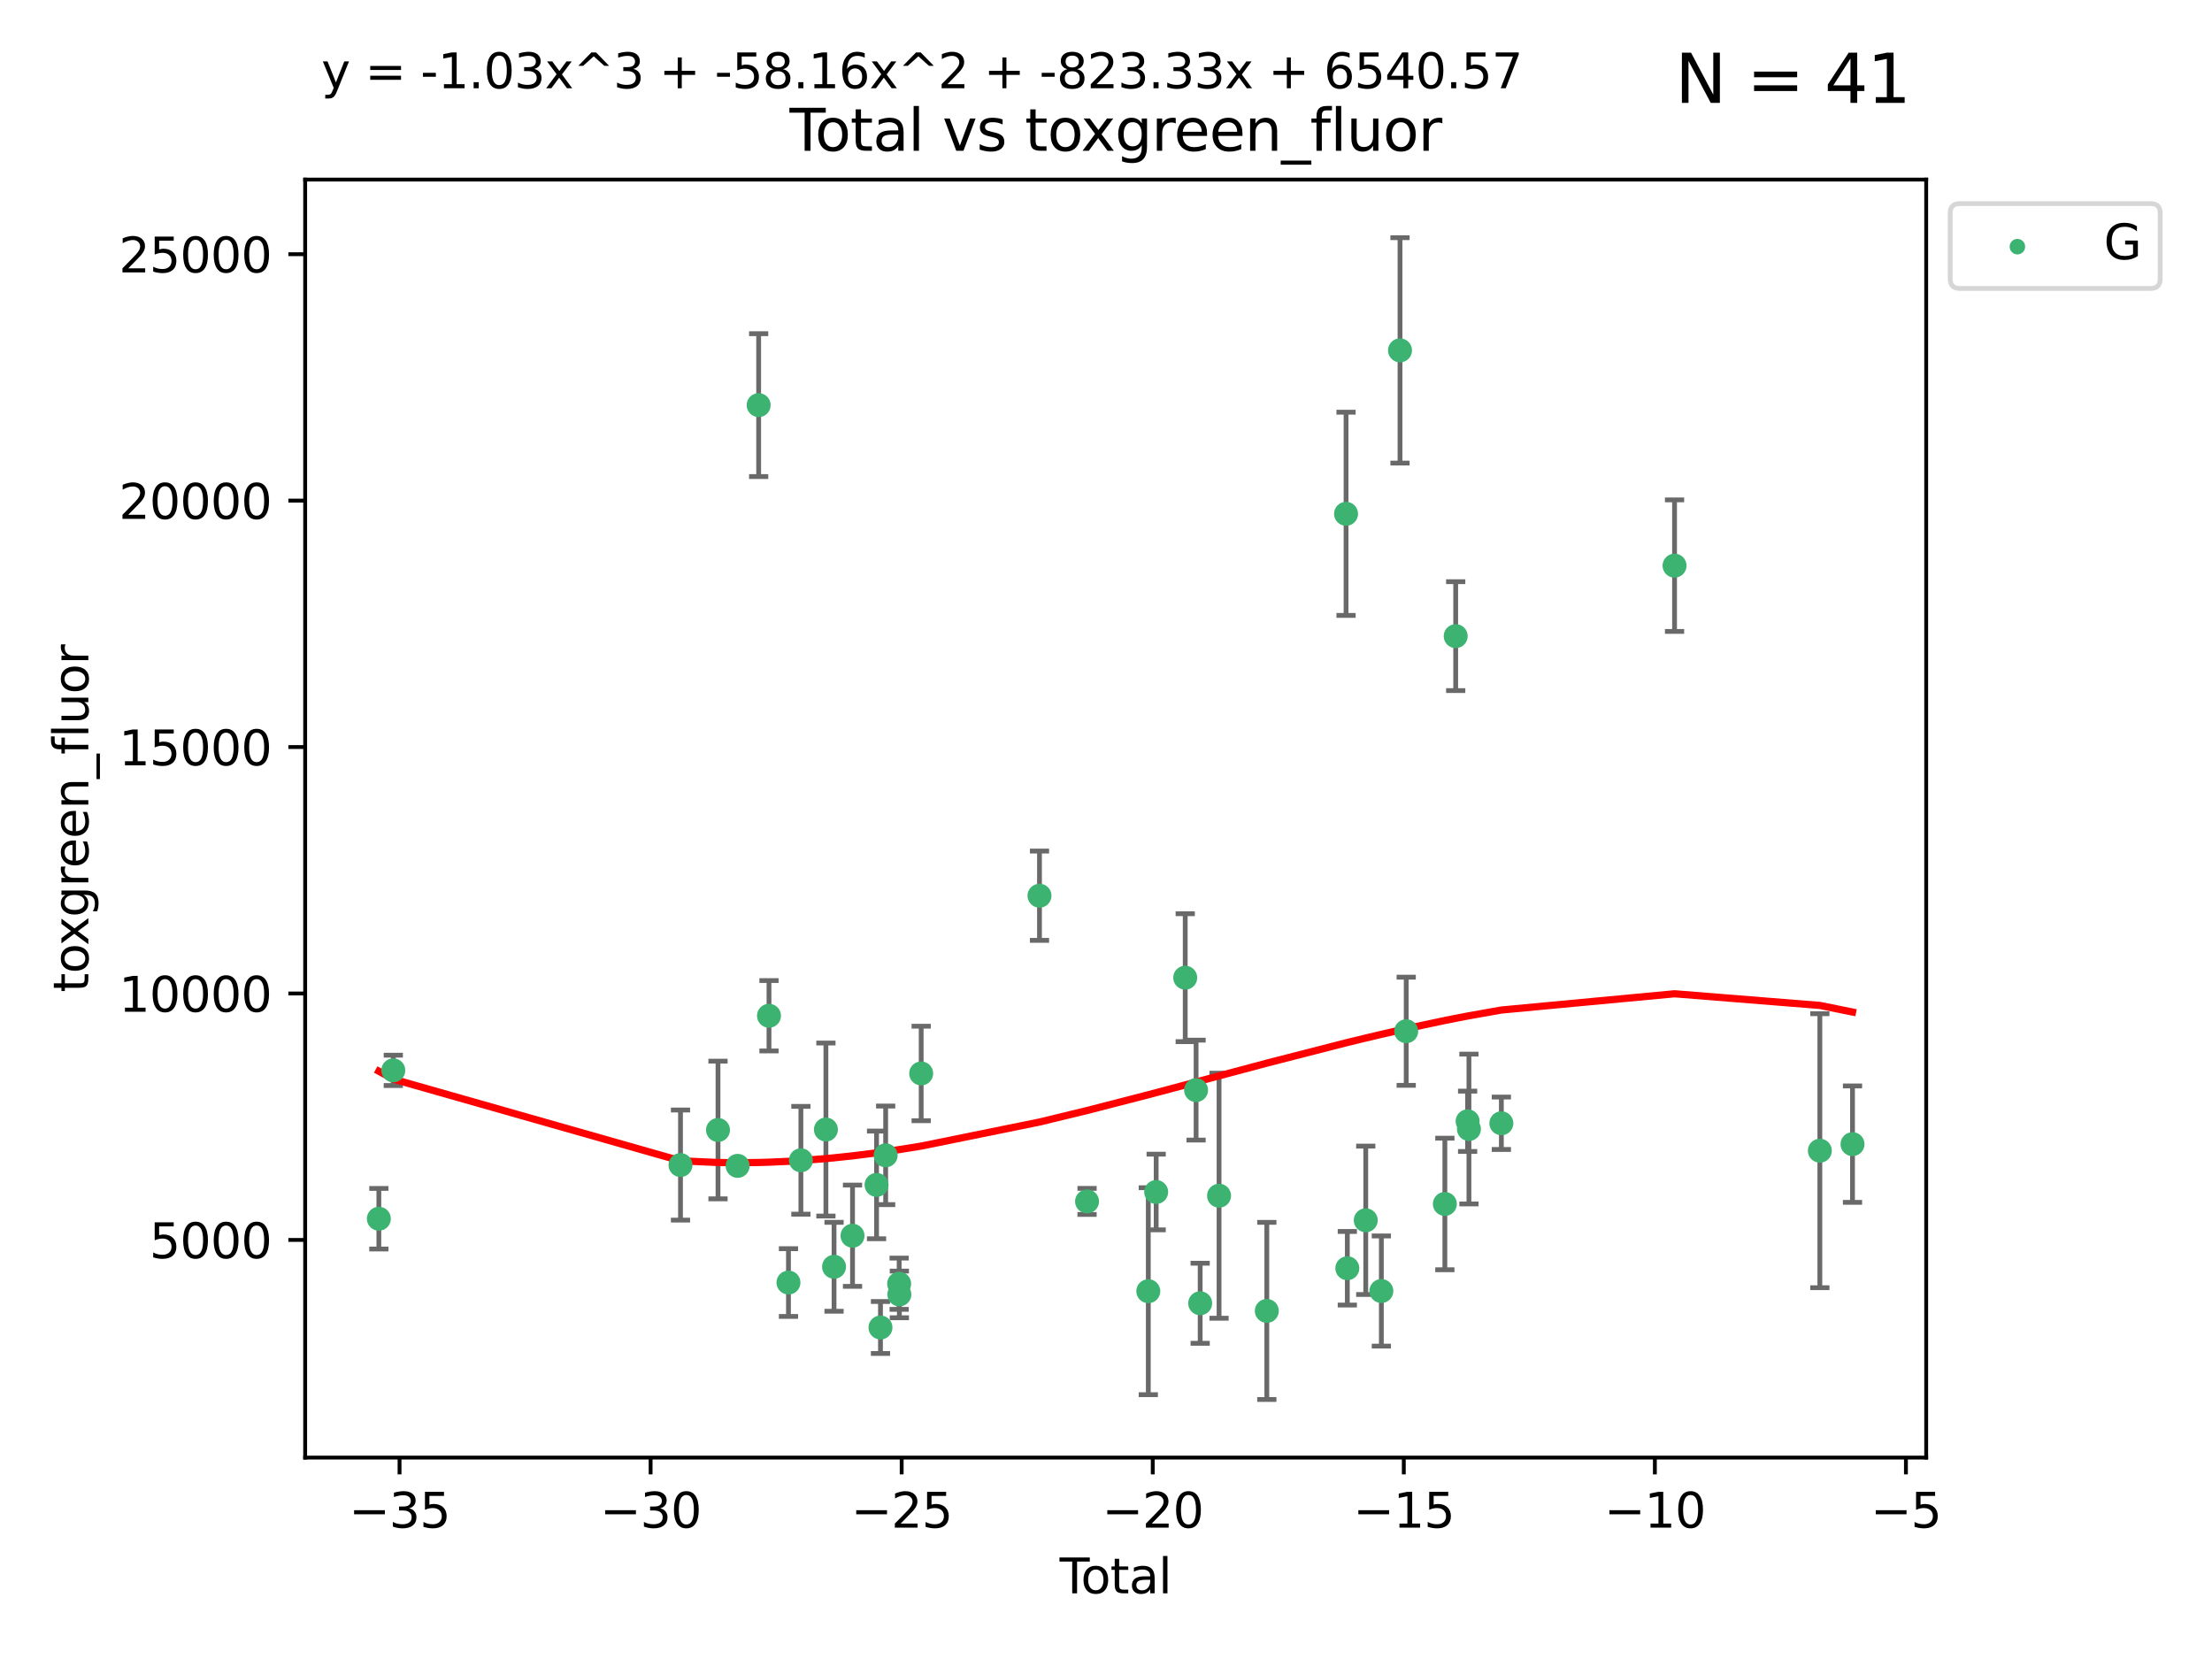 <?xml version="1.0" encoding="utf-8" standalone="no"?>
<!DOCTYPE svg PUBLIC "-//W3C//DTD SVG 1.1//EN"
  "http://www.w3.org/Graphics/SVG/1.1/DTD/svg11.dtd">
<svg xmlns:xlink="http://www.w3.org/1999/xlink" width="460.8pt" height="345.6pt" viewBox="0 0 460.8 345.6" xmlns="http://www.w3.org/2000/svg" version="1.1">
 <defs>
  <style type="text/css">*{stroke-linejoin: round; stroke-linecap: butt}</style>
 </defs>
 <g id="figure_1">
  <g id="patch_1">
   <path d="M 0 345.6 
L 460.8 345.6 
L 460.8 0 
L 0 0 
z
" style="fill: #ffffff"/>
  </g>
  <g id="axes_1">
   <g id="patch_2">
    <path d="M 63.571 303.64 
L 401.26 303.64 
L 401.26 37.411 
L 63.571 37.411 
z
" style="fill: #ffffff"/>
   </g>
   <g id="PathCollection_1">
    <defs>
     <path id="m7f6e2e1c9c" d="M 0 1.118 
C 0.297 1.118 0.581 1 0.791 0.791 
C 1 0.581 1.118 0.297 1.118 0 
C 1.118 -0.297 1 -0.581 0.791 -0.791 
C 0.581 -1 0.297 -1.118 0 -1.118 
C -0.297 -1.118 -0.581 -1 -0.791 -0.791 
C -1 -0.581 -1.118 -0.297 -1.118 0 
C -1.118 0.297 -1 0.581 -0.791 0.791 
C -0.581 1 -0.297 1.118 0 1.118 
z
" style="stroke: #3cb371"/>
    </defs>
    <g clip-path="url(#p342e3967bd)">
     <use xlink:href="#m7f6e2e1c9c" x="78.921" y="253.883" style="fill: #3cb371; stroke: #3cb371"/>
     <use xlink:href="#m7f6e2e1c9c" x="81.93" y="222.974" style="fill: #3cb371; stroke: #3cb371"/>
     <use xlink:href="#m7f6e2e1c9c" x="141.76" y="242.703" style="fill: #3cb371; stroke: #3cb371"/>
     <use xlink:href="#m7f6e2e1c9c" x="149.573" y="235.399" style="fill: #3cb371; stroke: #3cb371"/>
     <use xlink:href="#m7f6e2e1c9c" x="153.665" y="242.871" style="fill: #3cb371; stroke: #3cb371"/>
     <use xlink:href="#m7f6e2e1c9c" x="158.042" y="84.394" style="fill: #3cb371; stroke: #3cb371"/>
     <use xlink:href="#m7f6e2e1c9c" x="160.196" y="211.603" style="fill: #3cb371; stroke: #3cb371"/>
     <use xlink:href="#m7f6e2e1c9c" x="164.252" y="267.18" style="fill: #3cb371; stroke: #3cb371"/>
     <use xlink:href="#m7f6e2e1c9c" x="166.84" y="241.71" style="fill: #3cb371; stroke: #3cb371"/>
     <use xlink:href="#m7f6e2e1c9c" x="172.053" y="235.304" style="fill: #3cb371; stroke: #3cb371"/>
     <use xlink:href="#m7f6e2e1c9c" x="173.747" y="263.895" style="fill: #3cb371; stroke: #3cb371"/>
     <use xlink:href="#m7f6e2e1c9c" x="177.596" y="257.425" style="fill: #3cb371; stroke: #3cb371"/>
     <use xlink:href="#m7f6e2e1c9c" x="182.603" y="246.836" style="fill: #3cb371; stroke: #3cb371"/>
     <use xlink:href="#m7f6e2e1c9c" x="183.419" y="276.541" style="fill: #3cb371; stroke: #3cb371"/>
     <use xlink:href="#m7f6e2e1c9c" x="184.499" y="240.679" style="fill: #3cb371; stroke: #3cb371"/>
     <use xlink:href="#m7f6e2e1c9c" x="187.311" y="267.423" style="fill: #3cb371; stroke: #3cb371"/>
     <use xlink:href="#m7f6e2e1c9c" x="187.355" y="269.653" style="fill: #3cb371; stroke: #3cb371"/>
     <use xlink:href="#m7f6e2e1c9c" x="191.898" y="223.62" style="fill: #3cb371; stroke: #3cb371"/>
     <use xlink:href="#m7f6e2e1c9c" x="216.545" y="186.594" style="fill: #3cb371; stroke: #3cb371"/>
     <use xlink:href="#m7f6e2e1c9c" x="226.453" y="250.277" style="fill: #3cb371; stroke: #3cb371"/>
     <use xlink:href="#m7f6e2e1c9c" x="239.213" y="268.982" style="fill: #3cb371; stroke: #3cb371"/>
     <use xlink:href="#m7f6e2e1c9c" x="240.851" y="248.317" style="fill: #3cb371; stroke: #3cb371"/>
     <use xlink:href="#m7f6e2e1c9c" x="246.904" y="203.672" style="fill: #3cb371; stroke: #3cb371"/>
     <use xlink:href="#m7f6e2e1c9c" x="249.167" y="227.09" style="fill: #3cb371; stroke: #3cb371"/>
     <use xlink:href="#m7f6e2e1c9c" x="250.017" y="271.492" style="fill: #3cb371; stroke: #3cb371"/>
     <use xlink:href="#m7f6e2e1c9c" x="253.952" y="249.087" style="fill: #3cb371; stroke: #3cb371"/>
     <use xlink:href="#m7f6e2e1c9c" x="263.901" y="273.089" style="fill: #3cb371; stroke: #3cb371"/>
     <use xlink:href="#m7f6e2e1c9c" x="280.407" y="107.034" style="fill: #3cb371; stroke: #3cb371"/>
     <use xlink:href="#m7f6e2e1c9c" x="280.673" y="264.2" style="fill: #3cb371; stroke: #3cb371"/>
     <use xlink:href="#m7f6e2e1c9c" x="284.511" y="254.21" style="fill: #3cb371; stroke: #3cb371"/>
     <use xlink:href="#m7f6e2e1c9c" x="287.76" y="268.946" style="fill: #3cb371; stroke: #3cb371"/>
     <use xlink:href="#m7f6e2e1c9c" x="291.648" y="72.989" style="fill: #3cb371; stroke: #3cb371"/>
     <use xlink:href="#m7f6e2e1c9c" x="292.937" y="214.827" style="fill: #3cb371; stroke: #3cb371"/>
     <use xlink:href="#m7f6e2e1c9c" x="300.991" y="250.806" style="fill: #3cb371; stroke: #3cb371"/>
     <use xlink:href="#m7f6e2e1c9c" x="303.248" y="132.52" style="fill: #3cb371; stroke: #3cb371"/>
     <use xlink:href="#m7f6e2e1c9c" x="305.733" y="233.587" style="fill: #3cb371; stroke: #3cb371"/>
     <use xlink:href="#m7f6e2e1c9c" x="306.006" y="235.197" style="fill: #3cb371; stroke: #3cb371"/>
     <use xlink:href="#m7f6e2e1c9c" x="312.761" y="233.999" style="fill: #3cb371; stroke: #3cb371"/>
     <use xlink:href="#m7f6e2e1c9c" x="348.839" y="117.838" style="fill: #3cb371; stroke: #3cb371"/>
     <use xlink:href="#m7f6e2e1c9c" x="379.109" y="239.714" style="fill: #3cb371; stroke: #3cb371"/>
     <use xlink:href="#m7f6e2e1c9c" x="385.911" y="238.346" style="fill: #3cb371; stroke: #3cb371"/>
    </g>
   </g>
   <g id="matplotlib.axis_1">
    <g id="xtick_1">
     <g id="line2d_1">
      <defs>
       <path id="m6a018ecf76" d="M 0 0 
L 0 3.5 
" style="stroke: #000000; stroke-width: 0.8"/>
      </defs>
      <g>
       <use xlink:href="#m6a018ecf76" x="83.232" y="303.64" style="stroke: #000000; stroke-width: 0.8"/>
      </g>
     </g>
     <g id="text_1">
      <!-- −35 -->
      <g transform="translate(72.68 318.238)scale(0.1 -0.1)">
       <defs>
        <path id="DejaVuSans-2212" d="M 678 2272 
L 4684 2272 
L 4684 1741 
L 678 1741 
L 678 2272 
z
" transform="scale(0.016)"/>
        <path id="DejaVuSans-33" d="M 2597 2516 
Q 3050 2419 3304 2112 
Q 3559 1806 3559 1356 
Q 3559 666 3084 287 
Q 2609 -91 1734 -91 
Q 1441 -91 1130 -33 
Q 819 25 488 141 
L 488 750 
Q 750 597 1062 519 
Q 1375 441 1716 441 
Q 2309 441 2620 675 
Q 2931 909 2931 1356 
Q 2931 1769 2642 2001 
Q 2353 2234 1838 2234 
L 1294 2234 
L 1294 2753 
L 1863 2753 
Q 2328 2753 2575 2939 
Q 2822 3125 2822 3475 
Q 2822 3834 2567 4026 
Q 2313 4219 1838 4219 
Q 1578 4219 1281 4162 
Q 984 4106 628 3988 
L 628 4550 
Q 988 4650 1302 4700 
Q 1616 4750 1894 4750 
Q 2613 4750 3031 4423 
Q 3450 4097 3450 3541 
Q 3450 3153 3228 2886 
Q 3006 2619 2597 2516 
z
" transform="scale(0.016)"/>
        <path id="DejaVuSans-35" d="M 691 4666 
L 3169 4666 
L 3169 4134 
L 1269 4134 
L 1269 2991 
Q 1406 3038 1543 3061 
Q 1681 3084 1819 3084 
Q 2600 3084 3056 2656 
Q 3513 2228 3513 1497 
Q 3513 744 3044 326 
Q 2575 -91 1722 -91 
Q 1428 -91 1123 -41 
Q 819 9 494 109 
L 494 744 
Q 775 591 1075 516 
Q 1375 441 1709 441 
Q 2250 441 2565 725 
Q 2881 1009 2881 1497 
Q 2881 1984 2565 2268 
Q 2250 2553 1709 2553 
Q 1456 2553 1204 2497 
Q 953 2441 691 2322 
L 691 4666 
z
" transform="scale(0.016)"/>
       </defs>
       <use xlink:href="#DejaVuSans-2212"/>
       <use xlink:href="#DejaVuSans-33" x="83.789"/>
       <use xlink:href="#DejaVuSans-35" x="147.412"/>
      </g>
     </g>
    </g>
    <g id="xtick_2">
     <g id="line2d_2">
      <g>
       <use xlink:href="#m6a018ecf76" x="135.534" y="303.64" style="stroke: #000000; stroke-width: 0.8"/>
      </g>
     </g>
     <g id="text_2">
      <!-- −30 -->
      <g transform="translate(124.981 318.238)scale(0.1 -0.1)">
       <defs>
        <path id="DejaVuSans-30" d="M 2034 4250 
Q 1547 4250 1301 3770 
Q 1056 3291 1056 2328 
Q 1056 1369 1301 889 
Q 1547 409 2034 409 
Q 2525 409 2770 889 
Q 3016 1369 3016 2328 
Q 3016 3291 2770 3770 
Q 2525 4250 2034 4250 
z
M 2034 4750 
Q 2819 4750 3233 4129 
Q 3647 3509 3647 2328 
Q 3647 1150 3233 529 
Q 2819 -91 2034 -91 
Q 1250 -91 836 529 
Q 422 1150 422 2328 
Q 422 3509 836 4129 
Q 1250 4750 2034 4750 
z
" transform="scale(0.016)"/>
       </defs>
       <use xlink:href="#DejaVuSans-2212"/>
       <use xlink:href="#DejaVuSans-33" x="83.789"/>
       <use xlink:href="#DejaVuSans-30" x="147.412"/>
      </g>
     </g>
    </g>
    <g id="xtick_3">
     <g id="line2d_3">
      <g>
       <use xlink:href="#m6a018ecf76" x="187.835" y="303.64" style="stroke: #000000; stroke-width: 0.8"/>
      </g>
     </g>
     <g id="text_3">
      <!-- −25 -->
      <g transform="translate(177.283 318.238)scale(0.1 -0.1)">
       <defs>
        <path id="DejaVuSans-32" d="M 1228 531 
L 3431 531 
L 3431 0 
L 469 0 
L 469 531 
Q 828 903 1448 1529 
Q 2069 2156 2228 2338 
Q 2531 2678 2651 2914 
Q 2772 3150 2772 3378 
Q 2772 3750 2511 3984 
Q 2250 4219 1831 4219 
Q 1534 4219 1204 4116 
Q 875 4013 500 3803 
L 500 4441 
Q 881 4594 1212 4672 
Q 1544 4750 1819 4750 
Q 2544 4750 2975 4387 
Q 3406 4025 3406 3419 
Q 3406 3131 3298 2873 
Q 3191 2616 2906 2266 
Q 2828 2175 2409 1742 
Q 1991 1309 1228 531 
z
" transform="scale(0.016)"/>
       </defs>
       <use xlink:href="#DejaVuSans-2212"/>
       <use xlink:href="#DejaVuSans-32" x="83.789"/>
       <use xlink:href="#DejaVuSans-35" x="147.412"/>
      </g>
     </g>
    </g>
    <g id="xtick_4">
     <g id="line2d_4">
      <g>
       <use xlink:href="#m6a018ecf76" x="240.136" y="303.64" style="stroke: #000000; stroke-width: 0.8"/>
      </g>
     </g>
     <g id="text_4">
      <!-- −20 -->
      <g transform="translate(229.584 318.238)scale(0.1 -0.1)">
       <use xlink:href="#DejaVuSans-2212"/>
       <use xlink:href="#DejaVuSans-32" x="83.789"/>
       <use xlink:href="#DejaVuSans-30" x="147.412"/>
      </g>
     </g>
    </g>
    <g id="xtick_5">
     <g id="line2d_5">
      <g>
       <use xlink:href="#m6a018ecf76" x="292.437" y="303.64" style="stroke: #000000; stroke-width: 0.8"/>
      </g>
     </g>
     <g id="text_5">
      <!-- −15 -->
      <g transform="translate(281.885 318.238)scale(0.1 -0.1)">
       <defs>
        <path id="DejaVuSans-31" d="M 794 531 
L 1825 531 
L 1825 4091 
L 703 3866 
L 703 4441 
L 1819 4666 
L 2450 4666 
L 2450 531 
L 3481 531 
L 3481 0 
L 794 0 
L 794 531 
z
" transform="scale(0.016)"/>
       </defs>
       <use xlink:href="#DejaVuSans-2212"/>
       <use xlink:href="#DejaVuSans-31" x="83.789"/>
       <use xlink:href="#DejaVuSans-35" x="147.412"/>
      </g>
     </g>
    </g>
    <g id="xtick_6">
     <g id="line2d_6">
      <g>
       <use xlink:href="#m6a018ecf76" x="344.739" y="303.64" style="stroke: #000000; stroke-width: 0.8"/>
      </g>
     </g>
     <g id="text_6">
      <!-- −10 -->
      <g transform="translate(334.186 318.238)scale(0.1 -0.1)">
       <use xlink:href="#DejaVuSans-2212"/>
       <use xlink:href="#DejaVuSans-31" x="83.789"/>
       <use xlink:href="#DejaVuSans-30" x="147.412"/>
      </g>
     </g>
    </g>
    <g id="xtick_7">
     <g id="line2d_7">
      <g>
       <use xlink:href="#m6a018ecf76" x="397.04" y="303.64" style="stroke: #000000; stroke-width: 0.8"/>
      </g>
     </g>
     <g id="text_7">
      <!-- −5 -->
      <g transform="translate(389.669 318.238)scale(0.1 -0.1)">
       <use xlink:href="#DejaVuSans-2212"/>
       <use xlink:href="#DejaVuSans-35" x="83.789"/>
      </g>
     </g>
    </g>
    <g id="text_8">
     <!-- Total -->
     <g transform="translate(220.739 331.917)scale(0.1 -0.1)">
      <defs>
       <path id="DejaVuSans-54" d="M -19 4666 
L 3928 4666 
L 3928 4134 
L 2272 4134 
L 2272 0 
L 1638 0 
L 1638 4134 
L -19 4134 
L -19 4666 
z
" transform="scale(0.016)"/>
       <path id="DejaVuSans-6f" d="M 1959 3097 
Q 1497 3097 1228 2736 
Q 959 2375 959 1747 
Q 959 1119 1226 758 
Q 1494 397 1959 397 
Q 2419 397 2687 759 
Q 2956 1122 2956 1747 
Q 2956 2369 2687 2733 
Q 2419 3097 1959 3097 
z
M 1959 3584 
Q 2709 3584 3137 3096 
Q 3566 2609 3566 1747 
Q 3566 888 3137 398 
Q 2709 -91 1959 -91 
Q 1206 -91 779 398 
Q 353 888 353 1747 
Q 353 2609 779 3096 
Q 1206 3584 1959 3584 
z
" transform="scale(0.016)"/>
       <path id="DejaVuSans-74" d="M 1172 4494 
L 1172 3500 
L 2356 3500 
L 2356 3053 
L 1172 3053 
L 1172 1153 
Q 1172 725 1289 603 
Q 1406 481 1766 481 
L 2356 481 
L 2356 0 
L 1766 0 
Q 1100 0 847 248 
Q 594 497 594 1153 
L 594 3053 
L 172 3053 
L 172 3500 
L 594 3500 
L 594 4494 
L 1172 4494 
z
" transform="scale(0.016)"/>
       <path id="DejaVuSans-61" d="M 2194 1759 
Q 1497 1759 1228 1600 
Q 959 1441 959 1056 
Q 959 750 1161 570 
Q 1363 391 1709 391 
Q 2188 391 2477 730 
Q 2766 1069 2766 1631 
L 2766 1759 
L 2194 1759 
z
M 3341 1997 
L 3341 0 
L 2766 0 
L 2766 531 
Q 2569 213 2275 61 
Q 1981 -91 1556 -91 
Q 1019 -91 701 211 
Q 384 513 384 1019 
Q 384 1609 779 1909 
Q 1175 2209 1959 2209 
L 2766 2209 
L 2766 2266 
Q 2766 2663 2505 2880 
Q 2244 3097 1772 3097 
Q 1472 3097 1187 3025 
Q 903 2953 641 2809 
L 641 3341 
Q 956 3463 1253 3523 
Q 1550 3584 1831 3584 
Q 2591 3584 2966 3190 
Q 3341 2797 3341 1997 
z
" transform="scale(0.016)"/>
       <path id="DejaVuSans-6c" d="M 603 4863 
L 1178 4863 
L 1178 0 
L 603 0 
L 603 4863 
z
" transform="scale(0.016)"/>
      </defs>
      <use xlink:href="#DejaVuSans-54"/>
      <use xlink:href="#DejaVuSans-6f" x="44.084"/>
      <use xlink:href="#DejaVuSans-74" x="105.266"/>
      <use xlink:href="#DejaVuSans-61" x="144.475"/>
      <use xlink:href="#DejaVuSans-6c" x="205.754"/>
     </g>
    </g>
   </g>
   <g id="matplotlib.axis_2">
    <g id="ytick_1">
     <g id="line2d_8">
      <defs>
       <path id="m609a4a797f" d="M 0 0 
L -3.5 0 
" style="stroke: #000000; stroke-width: 0.8"/>
      </defs>
      <g>
       <use xlink:href="#m609a4a797f" x="63.571" y="258.301" style="stroke: #000000; stroke-width: 0.8"/>
      </g>
     </g>
     <g id="text_9">
      <!-- 5000 -->
      <g transform="translate(31.121 262.1)scale(0.1 -0.1)">
       <use xlink:href="#DejaVuSans-35"/>
       <use xlink:href="#DejaVuSans-30" x="63.623"/>
       <use xlink:href="#DejaVuSans-30" x="127.246"/>
       <use xlink:href="#DejaVuSans-30" x="190.869"/>
      </g>
     </g>
    </g>
    <g id="ytick_2">
     <g id="line2d_9">
      <g>
       <use xlink:href="#m609a4a797f" x="63.571" y="206.963" style="stroke: #000000; stroke-width: 0.8"/>
      </g>
     </g>
     <g id="text_10">
      <!-- 10000 -->
      <g transform="translate(24.759 210.763)scale(0.1 -0.1)">
       <use xlink:href="#DejaVuSans-31"/>
       <use xlink:href="#DejaVuSans-30" x="63.623"/>
       <use xlink:href="#DejaVuSans-30" x="127.246"/>
       <use xlink:href="#DejaVuSans-30" x="190.869"/>
       <use xlink:href="#DejaVuSans-30" x="254.492"/>
      </g>
     </g>
    </g>
    <g id="ytick_3">
     <g id="line2d_10">
      <g>
       <use xlink:href="#m609a4a797f" x="63.571" y="155.626" style="stroke: #000000; stroke-width: 0.8"/>
      </g>
     </g>
     <g id="text_11">
      <!-- 15000 -->
      <g transform="translate(24.759 159.425)scale(0.1 -0.1)">
       <use xlink:href="#DejaVuSans-31"/>
       <use xlink:href="#DejaVuSans-35" x="63.623"/>
       <use xlink:href="#DejaVuSans-30" x="127.246"/>
       <use xlink:href="#DejaVuSans-30" x="190.869"/>
       <use xlink:href="#DejaVuSans-30" x="254.492"/>
      </g>
     </g>
    </g>
    <g id="ytick_4">
     <g id="line2d_11">
      <g>
       <use xlink:href="#m609a4a797f" x="63.571" y="104.288" style="stroke: #000000; stroke-width: 0.8"/>
      </g>
     </g>
     <g id="text_12">
      <!-- 20000 -->
      <g transform="translate(24.759 108.088)scale(0.1 -0.1)">
       <use xlink:href="#DejaVuSans-32"/>
       <use xlink:href="#DejaVuSans-30" x="63.623"/>
       <use xlink:href="#DejaVuSans-30" x="127.246"/>
       <use xlink:href="#DejaVuSans-30" x="190.869"/>
       <use xlink:href="#DejaVuSans-30" x="254.492"/>
      </g>
     </g>
    </g>
    <g id="ytick_5">
     <g id="line2d_12">
      <g>
       <use xlink:href="#m609a4a797f" x="63.571" y="52.951" style="stroke: #000000; stroke-width: 0.8"/>
      </g>
     </g>
     <g id="text_13">
      <!-- 25000 -->
      <g transform="translate(24.759 56.75)scale(0.1 -0.1)">
       <use xlink:href="#DejaVuSans-32"/>
       <use xlink:href="#DejaVuSans-35" x="63.623"/>
       <use xlink:href="#DejaVuSans-30" x="127.246"/>
       <use xlink:href="#DejaVuSans-30" x="190.869"/>
       <use xlink:href="#DejaVuSans-30" x="254.492"/>
      </g>
     </g>
    </g>
    <g id="text_14">
     <!-- toxgreen_fluor -->
     <g transform="translate(18.401 206.72)rotate(-90)scale(0.1 -0.1)">
      <defs>
       <path id="DejaVuSans-78" d="M 3513 3500 
L 2247 1797 
L 3578 0 
L 2900 0 
L 1881 1375 
L 863 0 
L 184 0 
L 1544 1831 
L 300 3500 
L 978 3500 
L 1906 2253 
L 2834 3500 
L 3513 3500 
z
" transform="scale(0.016)"/>
       <path id="DejaVuSans-67" d="M 2906 1791 
Q 2906 2416 2648 2759 
Q 2391 3103 1925 3103 
Q 1463 3103 1205 2759 
Q 947 2416 947 1791 
Q 947 1169 1205 825 
Q 1463 481 1925 481 
Q 2391 481 2648 825 
Q 2906 1169 2906 1791 
z
M 3481 434 
Q 3481 -459 3084 -895 
Q 2688 -1331 1869 -1331 
Q 1566 -1331 1297 -1286 
Q 1028 -1241 775 -1147 
L 775 -588 
Q 1028 -725 1275 -790 
Q 1522 -856 1778 -856 
Q 2344 -856 2625 -561 
Q 2906 -266 2906 331 
L 2906 616 
Q 2728 306 2450 153 
Q 2172 0 1784 0 
Q 1141 0 747 490 
Q 353 981 353 1791 
Q 353 2603 747 3093 
Q 1141 3584 1784 3584 
Q 2172 3584 2450 3431 
Q 2728 3278 2906 2969 
L 2906 3500 
L 3481 3500 
L 3481 434 
z
" transform="scale(0.016)"/>
       <path id="DejaVuSans-72" d="M 2631 2963 
Q 2534 3019 2420 3045 
Q 2306 3072 2169 3072 
Q 1681 3072 1420 2755 
Q 1159 2438 1159 1844 
L 1159 0 
L 581 0 
L 581 3500 
L 1159 3500 
L 1159 2956 
Q 1341 3275 1631 3429 
Q 1922 3584 2338 3584 
Q 2397 3584 2469 3576 
Q 2541 3569 2628 3553 
L 2631 2963 
z
" transform="scale(0.016)"/>
       <path id="DejaVuSans-65" d="M 3597 1894 
L 3597 1613 
L 953 1613 
Q 991 1019 1311 708 
Q 1631 397 2203 397 
Q 2534 397 2845 478 
Q 3156 559 3463 722 
L 3463 178 
Q 3153 47 2828 -22 
Q 2503 -91 2169 -91 
Q 1331 -91 842 396 
Q 353 884 353 1716 
Q 353 2575 817 3079 
Q 1281 3584 2069 3584 
Q 2775 3584 3186 3129 
Q 3597 2675 3597 1894 
z
M 3022 2063 
Q 3016 2534 2758 2815 
Q 2500 3097 2075 3097 
Q 1594 3097 1305 2825 
Q 1016 2553 972 2059 
L 3022 2063 
z
" transform="scale(0.016)"/>
       <path id="DejaVuSans-6e" d="M 3513 2113 
L 3513 0 
L 2938 0 
L 2938 2094 
Q 2938 2591 2744 2837 
Q 2550 3084 2163 3084 
Q 1697 3084 1428 2787 
Q 1159 2491 1159 1978 
L 1159 0 
L 581 0 
L 581 3500 
L 1159 3500 
L 1159 2956 
Q 1366 3272 1645 3428 
Q 1925 3584 2291 3584 
Q 2894 3584 3203 3211 
Q 3513 2838 3513 2113 
z
" transform="scale(0.016)"/>
       <path id="DejaVuSans-5f" d="M 3263 -1063 
L 3263 -1509 
L -63 -1509 
L -63 -1063 
L 3263 -1063 
z
" transform="scale(0.016)"/>
       <path id="DejaVuSans-66" d="M 2375 4863 
L 2375 4384 
L 1825 4384 
Q 1516 4384 1395 4259 
Q 1275 4134 1275 3809 
L 1275 3500 
L 2222 3500 
L 2222 3053 
L 1275 3053 
L 1275 0 
L 697 0 
L 697 3053 
L 147 3053 
L 147 3500 
L 697 3500 
L 697 3744 
Q 697 4328 969 4595 
Q 1241 4863 1831 4863 
L 2375 4863 
z
" transform="scale(0.016)"/>
       <path id="DejaVuSans-75" d="M 544 1381 
L 544 3500 
L 1119 3500 
L 1119 1403 
Q 1119 906 1312 657 
Q 1506 409 1894 409 
Q 2359 409 2629 706 
Q 2900 1003 2900 1516 
L 2900 3500 
L 3475 3500 
L 3475 0 
L 2900 0 
L 2900 538 
Q 2691 219 2414 64 
Q 2138 -91 1772 -91 
Q 1169 -91 856 284 
Q 544 659 544 1381 
z
M 1991 3584 
L 1991 3584 
z
" transform="scale(0.016)"/>
      </defs>
      <use xlink:href="#DejaVuSans-74"/>
      <use xlink:href="#DejaVuSans-6f" x="39.209"/>
      <use xlink:href="#DejaVuSans-78" x="97.266"/>
      <use xlink:href="#DejaVuSans-67" x="156.445"/>
      <use xlink:href="#DejaVuSans-72" x="219.922"/>
      <use xlink:href="#DejaVuSans-65" x="258.785"/>
      <use xlink:href="#DejaVuSans-65" x="320.309"/>
      <use xlink:href="#DejaVuSans-6e" x="381.832"/>
      <use xlink:href="#DejaVuSans-5f" x="445.211"/>
      <use xlink:href="#DejaVuSans-66" x="495.211"/>
      <use xlink:href="#DejaVuSans-6c" x="530.416"/>
      <use xlink:href="#DejaVuSans-75" x="558.199"/>
      <use xlink:href="#DejaVuSans-6f" x="621.578"/>
      <use xlink:href="#DejaVuSans-72" x="682.76"/>
     </g>
    </g>
   </g>
   <g id="LineCollection_1">
    <path d="M 78.921 260.196 
L 78.921 247.571 
" clip-path="url(#p342e3967bd)" style="fill: none; stroke: #696969"/>
    <path d="M 81.93 226.137 
L 81.93 219.812 
" clip-path="url(#p342e3967bd)" style="fill: none; stroke: #696969"/>
    <path d="M 141.76 254.172 
L 141.76 231.235 
" clip-path="url(#p342e3967bd)" style="fill: none; stroke: #696969"/>
    <path d="M 149.573 249.74 
L 149.573 221.058 
" clip-path="url(#p342e3967bd)" style="fill: none; stroke: #696969"/>
    <path d="M 153.665 243.743 
L 153.665 241.999 
" clip-path="url(#p342e3967bd)" style="fill: none; stroke: #696969"/>
    <path d="M 158.042 99.276 
L 158.042 69.512 
" clip-path="url(#p342e3967bd)" style="fill: none; stroke: #696969"/>
    <path d="M 160.196 218.932 
L 160.196 204.273 
" clip-path="url(#p342e3967bd)" style="fill: none; stroke: #696969"/>
    <path d="M 164.252 274.238 
L 164.252 260.123 
" clip-path="url(#p342e3967bd)" style="fill: none; stroke: #696969"/>
    <path d="M 166.84 252.937 
L 166.84 230.482 
" clip-path="url(#p342e3967bd)" style="fill: none; stroke: #696969"/>
    <path d="M 172.053 253.326 
L 172.053 217.281 
" clip-path="url(#p342e3967bd)" style="fill: none; stroke: #696969"/>
    <path d="M 173.747 273.159 
L 173.747 254.632 
" clip-path="url(#p342e3967bd)" style="fill: none; stroke: #696969"/>
    <path d="M 177.596 267.974 
L 177.596 246.876 
" clip-path="url(#p342e3967bd)" style="fill: none; stroke: #696969"/>
    <path d="M 182.603 258.051 
L 182.603 235.621 
" clip-path="url(#p342e3967bd)" style="fill: none; stroke: #696969"/>
    <path d="M 183.419 281.956 
L 183.419 271.127 
" clip-path="url(#p342e3967bd)" style="fill: none; stroke: #696969"/>
    <path d="M 184.499 250.945 
L 184.499 230.413 
" clip-path="url(#p342e3967bd)" style="fill: none; stroke: #696969"/>
    <path d="M 187.311 272.764 
L 187.311 262.082 
" clip-path="url(#p342e3967bd)" style="fill: none; stroke: #696969"/>
    <path d="M 187.355 274.516 
L 187.355 264.79 
" clip-path="url(#p342e3967bd)" style="fill: none; stroke: #696969"/>
    <path d="M 191.898 233.463 
L 191.898 213.778 
" clip-path="url(#p342e3967bd)" style="fill: none; stroke: #696969"/>
    <path d="M 216.545 195.897 
L 216.545 177.292 
" clip-path="url(#p342e3967bd)" style="fill: none; stroke: #696969"/>
    <path d="M 226.453 252.99 
L 226.453 247.564 
" clip-path="url(#p342e3967bd)" style="fill: none; stroke: #696969"/>
    <path d="M 239.213 290.536 
L 239.213 247.428 
" clip-path="url(#p342e3967bd)" style="fill: none; stroke: #696969"/>
    <path d="M 240.851 256.2 
L 240.851 240.433 
" clip-path="url(#p342e3967bd)" style="fill: none; stroke: #696969"/>
    <path d="M 246.904 216.995 
L 246.904 190.349 
" clip-path="url(#p342e3967bd)" style="fill: none; stroke: #696969"/>
    <path d="M 249.167 237.498 
L 249.167 216.681 
" clip-path="url(#p342e3967bd)" style="fill: none; stroke: #696969"/>
    <path d="M 250.017 279.833 
L 250.017 263.152 
" clip-path="url(#p342e3967bd)" style="fill: none; stroke: #696969"/>
    <path d="M 253.952 274.614 
L 253.952 223.561 
" clip-path="url(#p342e3967bd)" style="fill: none; stroke: #696969"/>
    <path d="M 263.901 291.539 
L 263.901 254.639 
" clip-path="url(#p342e3967bd)" style="fill: none; stroke: #696969"/>
    <path d="M 280.407 128.2 
L 280.407 85.868 
" clip-path="url(#p342e3967bd)" style="fill: none; stroke: #696969"/>
    <path d="M 280.673 271.863 
L 280.673 256.536 
" clip-path="url(#p342e3967bd)" style="fill: none; stroke: #696969"/>
    <path d="M 284.511 269.665 
L 284.511 238.755 
" clip-path="url(#p342e3967bd)" style="fill: none; stroke: #696969"/>
    <path d="M 287.76 280.421 
L 287.76 257.471 
" clip-path="url(#p342e3967bd)" style="fill: none; stroke: #696969"/>
    <path d="M 291.648 96.465 
L 291.648 49.513 
" clip-path="url(#p342e3967bd)" style="fill: none; stroke: #696969"/>
    <path d="M 292.937 226.091 
L 292.937 203.563 
" clip-path="url(#p342e3967bd)" style="fill: none; stroke: #696969"/>
    <path d="M 300.991 264.511 
L 300.991 237.1 
" clip-path="url(#p342e3967bd)" style="fill: none; stroke: #696969"/>
    <path d="M 303.248 143.858 
L 303.248 121.182 
" clip-path="url(#p342e3967bd)" style="fill: none; stroke: #696969"/>
    <path d="M 305.733 239.871 
L 305.733 227.303 
" clip-path="url(#p342e3967bd)" style="fill: none; stroke: #696969"/>
    <path d="M 306.006 250.804 
L 306.006 219.591 
" clip-path="url(#p342e3967bd)" style="fill: none; stroke: #696969"/>
    <path d="M 312.761 239.456 
L 312.761 228.541 
" clip-path="url(#p342e3967bd)" style="fill: none; stroke: #696969"/>
    <path d="M 348.839 131.54 
L 348.839 104.136 
" clip-path="url(#p342e3967bd)" style="fill: none; stroke: #696969"/>
    <path d="M 379.109 268.253 
L 379.109 211.174 
" clip-path="url(#p342e3967bd)" style="fill: none; stroke: #696969"/>
    <path d="M 385.911 250.469 
L 385.911 226.223 
" clip-path="url(#p342e3967bd)" style="fill: none; stroke: #696969"/>
   </g>
   <g id="line2d_13">
    <defs>
     <path id="mfffae1ba42" d="M 2 0 
L -2 -0 
" style="stroke: #696969"/>
    </defs>
    <g clip-path="url(#p342e3967bd)">
     <use xlink:href="#mfffae1ba42" x="78.921" y="260.196" style="fill: #696969; stroke: #696969"/>
     <use xlink:href="#mfffae1ba42" x="81.93" y="226.137" style="fill: #696969; stroke: #696969"/>
     <use xlink:href="#mfffae1ba42" x="141.76" y="254.172" style="fill: #696969; stroke: #696969"/>
     <use xlink:href="#mfffae1ba42" x="149.573" y="249.74" style="fill: #696969; stroke: #696969"/>
     <use xlink:href="#mfffae1ba42" x="153.665" y="243.743" style="fill: #696969; stroke: #696969"/>
     <use xlink:href="#mfffae1ba42" x="158.042" y="99.276" style="fill: #696969; stroke: #696969"/>
     <use xlink:href="#mfffae1ba42" x="160.196" y="218.932" style="fill: #696969; stroke: #696969"/>
     <use xlink:href="#mfffae1ba42" x="164.252" y="274.238" style="fill: #696969; stroke: #696969"/>
     <use xlink:href="#mfffae1ba42" x="166.84" y="252.937" style="fill: #696969; stroke: #696969"/>
     <use xlink:href="#mfffae1ba42" x="172.053" y="253.326" style="fill: #696969; stroke: #696969"/>
     <use xlink:href="#mfffae1ba42" x="173.747" y="273.159" style="fill: #696969; stroke: #696969"/>
     <use xlink:href="#mfffae1ba42" x="177.596" y="267.974" style="fill: #696969; stroke: #696969"/>
     <use xlink:href="#mfffae1ba42" x="182.603" y="258.051" style="fill: #696969; stroke: #696969"/>
     <use xlink:href="#mfffae1ba42" x="183.419" y="281.956" style="fill: #696969; stroke: #696969"/>
     <use xlink:href="#mfffae1ba42" x="184.499" y="250.945" style="fill: #696969; stroke: #696969"/>
     <use xlink:href="#mfffae1ba42" x="187.311" y="272.764" style="fill: #696969; stroke: #696969"/>
     <use xlink:href="#mfffae1ba42" x="187.355" y="274.516" style="fill: #696969; stroke: #696969"/>
     <use xlink:href="#mfffae1ba42" x="191.898" y="233.463" style="fill: #696969; stroke: #696969"/>
     <use xlink:href="#mfffae1ba42" x="216.545" y="195.897" style="fill: #696969; stroke: #696969"/>
     <use xlink:href="#mfffae1ba42" x="226.453" y="252.99" style="fill: #696969; stroke: #696969"/>
     <use xlink:href="#mfffae1ba42" x="239.213" y="290.536" style="fill: #696969; stroke: #696969"/>
     <use xlink:href="#mfffae1ba42" x="240.851" y="256.2" style="fill: #696969; stroke: #696969"/>
     <use xlink:href="#mfffae1ba42" x="246.904" y="216.995" style="fill: #696969; stroke: #696969"/>
     <use xlink:href="#mfffae1ba42" x="249.167" y="237.498" style="fill: #696969; stroke: #696969"/>
     <use xlink:href="#mfffae1ba42" x="250.017" y="279.833" style="fill: #696969; stroke: #696969"/>
     <use xlink:href="#mfffae1ba42" x="253.952" y="274.614" style="fill: #696969; stroke: #696969"/>
     <use xlink:href="#mfffae1ba42" x="263.901" y="291.539" style="fill: #696969; stroke: #696969"/>
     <use xlink:href="#mfffae1ba42" x="280.407" y="128.2" style="fill: #696969; stroke: #696969"/>
     <use xlink:href="#mfffae1ba42" x="280.673" y="271.863" style="fill: #696969; stroke: #696969"/>
     <use xlink:href="#mfffae1ba42" x="284.511" y="269.665" style="fill: #696969; stroke: #696969"/>
     <use xlink:href="#mfffae1ba42" x="287.76" y="280.421" style="fill: #696969; stroke: #696969"/>
     <use xlink:href="#mfffae1ba42" x="291.648" y="96.465" style="fill: #696969; stroke: #696969"/>
     <use xlink:href="#mfffae1ba42" x="292.937" y="226.091" style="fill: #696969; stroke: #696969"/>
     <use xlink:href="#mfffae1ba42" x="300.991" y="264.511" style="fill: #696969; stroke: #696969"/>
     <use xlink:href="#mfffae1ba42" x="303.248" y="143.858" style="fill: #696969; stroke: #696969"/>
     <use xlink:href="#mfffae1ba42" x="305.733" y="239.871" style="fill: #696969; stroke: #696969"/>
     <use xlink:href="#mfffae1ba42" x="306.006" y="250.804" style="fill: #696969; stroke: #696969"/>
     <use xlink:href="#mfffae1ba42" x="312.761" y="239.456" style="fill: #696969; stroke: #696969"/>
     <use xlink:href="#mfffae1ba42" x="348.839" y="131.54" style="fill: #696969; stroke: #696969"/>
     <use xlink:href="#mfffae1ba42" x="379.109" y="268.253" style="fill: #696969; stroke: #696969"/>
     <use xlink:href="#mfffae1ba42" x="385.911" y="250.469" style="fill: #696969; stroke: #696969"/>
    </g>
   </g>
   <g id="line2d_14">
    <g clip-path="url(#p342e3967bd)">
     <use xlink:href="#mfffae1ba42" x="78.921" y="247.571" style="fill: #696969; stroke: #696969"/>
     <use xlink:href="#mfffae1ba42" x="81.93" y="219.812" style="fill: #696969; stroke: #696969"/>
     <use xlink:href="#mfffae1ba42" x="141.76" y="231.235" style="fill: #696969; stroke: #696969"/>
     <use xlink:href="#mfffae1ba42" x="149.573" y="221.058" style="fill: #696969; stroke: #696969"/>
     <use xlink:href="#mfffae1ba42" x="153.665" y="241.999" style="fill: #696969; stroke: #696969"/>
     <use xlink:href="#mfffae1ba42" x="158.042" y="69.512" style="fill: #696969; stroke: #696969"/>
     <use xlink:href="#mfffae1ba42" x="160.196" y="204.273" style="fill: #696969; stroke: #696969"/>
     <use xlink:href="#mfffae1ba42" x="164.252" y="260.123" style="fill: #696969; stroke: #696969"/>
     <use xlink:href="#mfffae1ba42" x="166.84" y="230.482" style="fill: #696969; stroke: #696969"/>
     <use xlink:href="#mfffae1ba42" x="172.053" y="217.281" style="fill: #696969; stroke: #696969"/>
     <use xlink:href="#mfffae1ba42" x="173.747" y="254.632" style="fill: #696969; stroke: #696969"/>
     <use xlink:href="#mfffae1ba42" x="177.596" y="246.876" style="fill: #696969; stroke: #696969"/>
     <use xlink:href="#mfffae1ba42" x="182.603" y="235.621" style="fill: #696969; stroke: #696969"/>
     <use xlink:href="#mfffae1ba42" x="183.419" y="271.127" style="fill: #696969; stroke: #696969"/>
     <use xlink:href="#mfffae1ba42" x="184.499" y="230.413" style="fill: #696969; stroke: #696969"/>
     <use xlink:href="#mfffae1ba42" x="187.311" y="262.082" style="fill: #696969; stroke: #696969"/>
     <use xlink:href="#mfffae1ba42" x="187.355" y="264.79" style="fill: #696969; stroke: #696969"/>
     <use xlink:href="#mfffae1ba42" x="191.898" y="213.778" style="fill: #696969; stroke: #696969"/>
     <use xlink:href="#mfffae1ba42" x="216.545" y="177.292" style="fill: #696969; stroke: #696969"/>
     <use xlink:href="#mfffae1ba42" x="226.453" y="247.564" style="fill: #696969; stroke: #696969"/>
     <use xlink:href="#mfffae1ba42" x="239.213" y="247.428" style="fill: #696969; stroke: #696969"/>
     <use xlink:href="#mfffae1ba42" x="240.851" y="240.433" style="fill: #696969; stroke: #696969"/>
     <use xlink:href="#mfffae1ba42" x="246.904" y="190.349" style="fill: #696969; stroke: #696969"/>
     <use xlink:href="#mfffae1ba42" x="249.167" y="216.681" style="fill: #696969; stroke: #696969"/>
     <use xlink:href="#mfffae1ba42" x="250.017" y="263.152" style="fill: #696969; stroke: #696969"/>
     <use xlink:href="#mfffae1ba42" x="253.952" y="223.561" style="fill: #696969; stroke: #696969"/>
     <use xlink:href="#mfffae1ba42" x="263.901" y="254.639" style="fill: #696969; stroke: #696969"/>
     <use xlink:href="#mfffae1ba42" x="280.407" y="85.868" style="fill: #696969; stroke: #696969"/>
     <use xlink:href="#mfffae1ba42" x="280.673" y="256.536" style="fill: #696969; stroke: #696969"/>
     <use xlink:href="#mfffae1ba42" x="284.511" y="238.755" style="fill: #696969; stroke: #696969"/>
     <use xlink:href="#mfffae1ba42" x="287.76" y="257.471" style="fill: #696969; stroke: #696969"/>
     <use xlink:href="#mfffae1ba42" x="291.648" y="49.513" style="fill: #696969; stroke: #696969"/>
     <use xlink:href="#mfffae1ba42" x="292.937" y="203.563" style="fill: #696969; stroke: #696969"/>
     <use xlink:href="#mfffae1ba42" x="300.991" y="237.1" style="fill: #696969; stroke: #696969"/>
     <use xlink:href="#mfffae1ba42" x="303.248" y="121.182" style="fill: #696969; stroke: #696969"/>
     <use xlink:href="#mfffae1ba42" x="305.733" y="227.303" style="fill: #696969; stroke: #696969"/>
     <use xlink:href="#mfffae1ba42" x="306.006" y="219.591" style="fill: #696969; stroke: #696969"/>
     <use xlink:href="#mfffae1ba42" x="312.761" y="228.541" style="fill: #696969; stroke: #696969"/>
     <use xlink:href="#mfffae1ba42" x="348.839" y="104.136" style="fill: #696969; stroke: #696969"/>
     <use xlink:href="#mfffae1ba42" x="379.109" y="211.174" style="fill: #696969; stroke: #696969"/>
     <use xlink:href="#mfffae1ba42" x="385.911" y="226.223" style="fill: #696969; stroke: #696969"/>
    </g>
   </g>
   <g id="line2d_15">
    <path d="M 78.921 223.153 
L 81.93 224.8 
L 141.76 241.818 
L 149.573 242.173 
L 153.665 242.219 
L 158.042 242.168 
L 160.196 242.105 
L 164.252 241.924 
L 166.84 241.767 
L 172.053 241.355 
L 173.747 241.195 
L 177.596 240.785 
L 182.603 240.16 
L 183.419 240.049 
L 184.499 239.899 
L 187.311 239.485 
L 187.355 239.479 
L 191.898 238.751 
L 216.545 233.74 
L 226.453 231.341 
L 239.213 228.055 
L 240.851 227.623 
L 246.904 226.011 
L 249.167 225.405 
L 250.017 225.177 
L 253.952 224.122 
L 263.901 221.469 
L 280.407 217.236 
L 280.673 217.171 
L 284.511 216.24 
L 287.76 215.473 
L 291.648 214.582 
L 292.937 214.294 
L 300.991 212.584 
L 303.248 212.135 
L 305.733 211.657 
L 306.006 211.605 
L 312.761 210.408 
L 348.839 207.021 
L 379.109 209.448 
L 385.911 210.824 
" clip-path="url(#p342e3967bd)" style="fill: none; stroke: #ff0000; stroke-width: 1.5; stroke-linecap: square"/>
   </g>
   <g id="line2d_16">
    <defs>
     <path id="me8c03b2203" d="M 0 2 
C 0.53 2 1.039 1.789 1.414 1.414 
C 1.789 1.039 2 0.53 2 0 
C 2 -0.53 1.789 -1.039 1.414 -1.414 
C 1.039 -1.789 0.53 -2 0 -2 
C -0.53 -2 -1.039 -1.789 -1.414 -1.414 
C -1.789 -1.039 -2 -0.53 -2 0 
C -2 0.53 -1.789 1.039 -1.414 1.414 
C -1.039 1.789 -0.53 2 0 2 
z
" style="stroke: #3cb371"/>
    </defs>
    <g clip-path="url(#p342e3967bd)">
     <use xlink:href="#me8c03b2203" x="78.921" y="253.883" style="fill: #3cb371; stroke: #3cb371"/>
     <use xlink:href="#me8c03b2203" x="81.93" y="222.974" style="fill: #3cb371; stroke: #3cb371"/>
     <use xlink:href="#me8c03b2203" x="141.76" y="242.703" style="fill: #3cb371; stroke: #3cb371"/>
     <use xlink:href="#me8c03b2203" x="149.573" y="235.399" style="fill: #3cb371; stroke: #3cb371"/>
     <use xlink:href="#me8c03b2203" x="153.665" y="242.871" style="fill: #3cb371; stroke: #3cb371"/>
     <use xlink:href="#me8c03b2203" x="158.042" y="84.394" style="fill: #3cb371; stroke: #3cb371"/>
     <use xlink:href="#me8c03b2203" x="160.196" y="211.603" style="fill: #3cb371; stroke: #3cb371"/>
     <use xlink:href="#me8c03b2203" x="164.252" y="267.18" style="fill: #3cb371; stroke: #3cb371"/>
     <use xlink:href="#me8c03b2203" x="166.84" y="241.71" style="fill: #3cb371; stroke: #3cb371"/>
     <use xlink:href="#me8c03b2203" x="172.053" y="235.304" style="fill: #3cb371; stroke: #3cb371"/>
     <use xlink:href="#me8c03b2203" x="173.747" y="263.895" style="fill: #3cb371; stroke: #3cb371"/>
     <use xlink:href="#me8c03b2203" x="177.596" y="257.425" style="fill: #3cb371; stroke: #3cb371"/>
     <use xlink:href="#me8c03b2203" x="182.603" y="246.836" style="fill: #3cb371; stroke: #3cb371"/>
     <use xlink:href="#me8c03b2203" x="183.419" y="276.541" style="fill: #3cb371; stroke: #3cb371"/>
     <use xlink:href="#me8c03b2203" x="184.499" y="240.679" style="fill: #3cb371; stroke: #3cb371"/>
     <use xlink:href="#me8c03b2203" x="187.311" y="267.423" style="fill: #3cb371; stroke: #3cb371"/>
     <use xlink:href="#me8c03b2203" x="187.355" y="269.653" style="fill: #3cb371; stroke: #3cb371"/>
     <use xlink:href="#me8c03b2203" x="191.898" y="223.62" style="fill: #3cb371; stroke: #3cb371"/>
     <use xlink:href="#me8c03b2203" x="216.545" y="186.594" style="fill: #3cb371; stroke: #3cb371"/>
     <use xlink:href="#me8c03b2203" x="226.453" y="250.277" style="fill: #3cb371; stroke: #3cb371"/>
     <use xlink:href="#me8c03b2203" x="239.213" y="268.982" style="fill: #3cb371; stroke: #3cb371"/>
     <use xlink:href="#me8c03b2203" x="240.851" y="248.317" style="fill: #3cb371; stroke: #3cb371"/>
     <use xlink:href="#me8c03b2203" x="246.904" y="203.672" style="fill: #3cb371; stroke: #3cb371"/>
     <use xlink:href="#me8c03b2203" x="249.167" y="227.09" style="fill: #3cb371; stroke: #3cb371"/>
     <use xlink:href="#me8c03b2203" x="250.017" y="271.492" style="fill: #3cb371; stroke: #3cb371"/>
     <use xlink:href="#me8c03b2203" x="253.952" y="249.087" style="fill: #3cb371; stroke: #3cb371"/>
     <use xlink:href="#me8c03b2203" x="263.901" y="273.089" style="fill: #3cb371; stroke: #3cb371"/>
     <use xlink:href="#me8c03b2203" x="280.407" y="107.034" style="fill: #3cb371; stroke: #3cb371"/>
     <use xlink:href="#me8c03b2203" x="280.673" y="264.2" style="fill: #3cb371; stroke: #3cb371"/>
     <use xlink:href="#me8c03b2203" x="284.511" y="254.21" style="fill: #3cb371; stroke: #3cb371"/>
     <use xlink:href="#me8c03b2203" x="287.76" y="268.946" style="fill: #3cb371; stroke: #3cb371"/>
     <use xlink:href="#me8c03b2203" x="291.648" y="72.989" style="fill: #3cb371; stroke: #3cb371"/>
     <use xlink:href="#me8c03b2203" x="292.937" y="214.827" style="fill: #3cb371; stroke: #3cb371"/>
     <use xlink:href="#me8c03b2203" x="300.991" y="250.806" style="fill: #3cb371; stroke: #3cb371"/>
     <use xlink:href="#me8c03b2203" x="303.248" y="132.52" style="fill: #3cb371; stroke: #3cb371"/>
     <use xlink:href="#me8c03b2203" x="305.733" y="233.587" style="fill: #3cb371; stroke: #3cb371"/>
     <use xlink:href="#me8c03b2203" x="306.006" y="235.197" style="fill: #3cb371; stroke: #3cb371"/>
     <use xlink:href="#me8c03b2203" x="312.761" y="233.999" style="fill: #3cb371; stroke: #3cb371"/>
     <use xlink:href="#me8c03b2203" x="348.839" y="117.838" style="fill: #3cb371; stroke: #3cb371"/>
     <use xlink:href="#me8c03b2203" x="379.109" y="239.714" style="fill: #3cb371; stroke: #3cb371"/>
     <use xlink:href="#me8c03b2203" x="385.911" y="238.346" style="fill: #3cb371; stroke: #3cb371"/>
    </g>
   </g>
   <g id="patch_3">
    <path d="M 63.571 303.64 
L 63.571 37.411 
" style="fill: none; stroke: #000000; stroke-width: 0.8; stroke-linejoin: miter; stroke-linecap: square"/>
   </g>
   <g id="patch_4">
    <path d="M 401.26 303.64 
L 401.26 37.411 
" style="fill: none; stroke: #000000; stroke-width: 0.8; stroke-linejoin: miter; stroke-linecap: square"/>
   </g>
   <g id="patch_5">
    <path d="M 63.571 303.64 
L 401.26 303.64 
" style="fill: none; stroke: #000000; stroke-width: 0.8; stroke-linejoin: miter; stroke-linecap: square"/>
   </g>
   <g id="patch_6">
    <path d="M 63.571 37.411 
L 401.26 37.411 
" style="fill: none; stroke: #000000; stroke-width: 0.8; stroke-linejoin: miter; stroke-linecap: square"/>
   </g>
   <g id="text_15">
    <!-- N = 41 -->
    <g transform="translate(348.964 21.426)scale(0.14 -0.14)">
     <defs>
      <path id="DejaVuSans-4e" d="M 628 4666 
L 1478 4666 
L 3547 763 
L 3547 4666 
L 4159 4666 
L 4159 0 
L 3309 0 
L 1241 3903 
L 1241 0 
L 628 0 
L 628 4666 
z
" transform="scale(0.016)"/>
      <path id="DejaVuSans-20" transform="scale(0.016)"/>
      <path id="DejaVuSans-3d" d="M 678 2906 
L 4684 2906 
L 4684 2381 
L 678 2381 
L 678 2906 
z
M 678 1631 
L 4684 1631 
L 4684 1100 
L 678 1100 
L 678 1631 
z
" transform="scale(0.016)"/>
      <path id="DejaVuSans-34" d="M 2419 4116 
L 825 1625 
L 2419 1625 
L 2419 4116 
z
M 2253 4666 
L 3047 4666 
L 3047 1625 
L 3713 1625 
L 3713 1100 
L 3047 1100 
L 3047 0 
L 2419 0 
L 2419 1100 
L 313 1100 
L 313 1709 
L 2253 4666 
z
" transform="scale(0.016)"/>
     </defs>
     <use xlink:href="#DejaVuSans-4e"/>
     <use xlink:href="#DejaVuSans-20" x="74.805"/>
     <use xlink:href="#DejaVuSans-3d" x="106.592"/>
     <use xlink:href="#DejaVuSans-20" x="190.381"/>
     <use xlink:href="#DejaVuSans-34" x="222.168"/>
     <use xlink:href="#DejaVuSans-31" x="285.791"/>
    </g>
   </g>
   <g id="text_16">
    <!-- y = -1.03x^3 + -58.16x^2 + -823.33x + 6540.57 -->
    <g transform="translate(66.948 18.387)scale(0.1 -0.1)">
     <defs>
      <path id="DejaVuSans-79" d="M 2059 -325 
Q 1816 -950 1584 -1140 
Q 1353 -1331 966 -1331 
L 506 -1331 
L 506 -850 
L 844 -850 
Q 1081 -850 1212 -737 
Q 1344 -625 1503 -206 
L 1606 56 
L 191 3500 
L 800 3500 
L 1894 763 
L 2988 3500 
L 3597 3500 
L 2059 -325 
z
" transform="scale(0.016)"/>
      <path id="DejaVuSans-2d" d="M 313 2009 
L 1997 2009 
L 1997 1497 
L 313 1497 
L 313 2009 
z
" transform="scale(0.016)"/>
      <path id="DejaVuSans-2e" d="M 684 794 
L 1344 794 
L 1344 0 
L 684 0 
L 684 794 
z
" transform="scale(0.016)"/>
      <path id="DejaVuSans-5e" d="M 2988 4666 
L 4684 2925 
L 4056 2925 
L 2681 4159 
L 1306 2925 
L 678 2925 
L 2375 4666 
L 2988 4666 
z
" transform="scale(0.016)"/>
      <path id="DejaVuSans-2b" d="M 2944 4013 
L 2944 2272 
L 4684 2272 
L 4684 1741 
L 2944 1741 
L 2944 0 
L 2419 0 
L 2419 1741 
L 678 1741 
L 678 2272 
L 2419 2272 
L 2419 4013 
L 2944 4013 
z
" transform="scale(0.016)"/>
      <path id="DejaVuSans-38" d="M 2034 2216 
Q 1584 2216 1326 1975 
Q 1069 1734 1069 1313 
Q 1069 891 1326 650 
Q 1584 409 2034 409 
Q 2484 409 2743 651 
Q 3003 894 3003 1313 
Q 3003 1734 2745 1975 
Q 2488 2216 2034 2216 
z
M 1403 2484 
Q 997 2584 770 2862 
Q 544 3141 544 3541 
Q 544 4100 942 4425 
Q 1341 4750 2034 4750 
Q 2731 4750 3128 4425 
Q 3525 4100 3525 3541 
Q 3525 3141 3298 2862 
Q 3072 2584 2669 2484 
Q 3125 2378 3379 2068 
Q 3634 1759 3634 1313 
Q 3634 634 3220 271 
Q 2806 -91 2034 -91 
Q 1263 -91 848 271 
Q 434 634 434 1313 
Q 434 1759 690 2068 
Q 947 2378 1403 2484 
z
M 1172 3481 
Q 1172 3119 1398 2916 
Q 1625 2713 2034 2713 
Q 2441 2713 2670 2916 
Q 2900 3119 2900 3481 
Q 2900 3844 2670 4047 
Q 2441 4250 2034 4250 
Q 1625 4250 1398 4047 
Q 1172 3844 1172 3481 
z
" transform="scale(0.016)"/>
      <path id="DejaVuSans-36" d="M 2113 2584 
Q 1688 2584 1439 2293 
Q 1191 2003 1191 1497 
Q 1191 994 1439 701 
Q 1688 409 2113 409 
Q 2538 409 2786 701 
Q 3034 994 3034 1497 
Q 3034 2003 2786 2293 
Q 2538 2584 2113 2584 
z
M 3366 4563 
L 3366 3988 
Q 3128 4100 2886 4159 
Q 2644 4219 2406 4219 
Q 1781 4219 1451 3797 
Q 1122 3375 1075 2522 
Q 1259 2794 1537 2939 
Q 1816 3084 2150 3084 
Q 2853 3084 3261 2657 
Q 3669 2231 3669 1497 
Q 3669 778 3244 343 
Q 2819 -91 2113 -91 
Q 1303 -91 875 529 
Q 447 1150 447 2328 
Q 447 3434 972 4092 
Q 1497 4750 2381 4750 
Q 2619 4750 2861 4703 
Q 3103 4656 3366 4563 
z
" transform="scale(0.016)"/>
      <path id="DejaVuSans-37" d="M 525 4666 
L 3525 4666 
L 3525 4397 
L 1831 0 
L 1172 0 
L 2766 4134 
L 525 4134 
L 525 4666 
z
" transform="scale(0.016)"/>
     </defs>
     <use xlink:href="#DejaVuSans-79"/>
     <use xlink:href="#DejaVuSans-20" x="59.18"/>
     <use xlink:href="#DejaVuSans-3d" x="90.967"/>
     <use xlink:href="#DejaVuSans-20" x="174.756"/>
     <use xlink:href="#DejaVuSans-2d" x="206.543"/>
     <use xlink:href="#DejaVuSans-31" x="242.627"/>
     <use xlink:href="#DejaVuSans-2e" x="306.25"/>
     <use xlink:href="#DejaVuSans-30" x="338.037"/>
     <use xlink:href="#DejaVuSans-33" x="401.66"/>
     <use xlink:href="#DejaVuSans-78" x="465.283"/>
     <use xlink:href="#DejaVuSans-5e" x="524.463"/>
     <use xlink:href="#DejaVuSans-33" x="608.252"/>
     <use xlink:href="#DejaVuSans-20" x="671.875"/>
     <use xlink:href="#DejaVuSans-2b" x="703.662"/>
     <use xlink:href="#DejaVuSans-20" x="787.451"/>
     <use xlink:href="#DejaVuSans-2d" x="819.238"/>
     <use xlink:href="#DejaVuSans-35" x="855.322"/>
     <use xlink:href="#DejaVuSans-38" x="918.945"/>
     <use xlink:href="#DejaVuSans-2e" x="982.568"/>
     <use xlink:href="#DejaVuSans-31" x="1014.355"/>
     <use xlink:href="#DejaVuSans-36" x="1077.979"/>
     <use xlink:href="#DejaVuSans-78" x="1141.602"/>
     <use xlink:href="#DejaVuSans-5e" x="1200.781"/>
     <use xlink:href="#DejaVuSans-32" x="1284.57"/>
     <use xlink:href="#DejaVuSans-20" x="1348.193"/>
     <use xlink:href="#DejaVuSans-2b" x="1379.98"/>
     <use xlink:href="#DejaVuSans-20" x="1463.77"/>
     <use xlink:href="#DejaVuSans-2d" x="1495.557"/>
     <use xlink:href="#DejaVuSans-38" x="1531.641"/>
     <use xlink:href="#DejaVuSans-32" x="1595.264"/>
     <use xlink:href="#DejaVuSans-33" x="1658.887"/>
     <use xlink:href="#DejaVuSans-2e" x="1722.51"/>
     <use xlink:href="#DejaVuSans-33" x="1754.297"/>
     <use xlink:href="#DejaVuSans-33" x="1817.92"/>
     <use xlink:href="#DejaVuSans-78" x="1881.543"/>
     <use xlink:href="#DejaVuSans-20" x="1940.723"/>
     <use xlink:href="#DejaVuSans-2b" x="1972.51"/>
     <use xlink:href="#DejaVuSans-20" x="2056.299"/>
     <use xlink:href="#DejaVuSans-36" x="2088.086"/>
     <use xlink:href="#DejaVuSans-35" x="2151.709"/>
     <use xlink:href="#DejaVuSans-34" x="2215.332"/>
     <use xlink:href="#DejaVuSans-30" x="2278.955"/>
     <use xlink:href="#DejaVuSans-2e" x="2342.578"/>
     <use xlink:href="#DejaVuSans-35" x="2374.365"/>
     <use xlink:href="#DejaVuSans-37" x="2437.988"/>
    </g>
   </g>
   <g id="text_17">
    <!-- Total vs toxgreen_fluor -->
    <g transform="translate(164.48 31.411)scale(0.12 -0.12)">
     <defs>
      <path id="DejaVuSans-76" d="M 191 3500 
L 800 3500 
L 1894 563 
L 2988 3500 
L 3597 3500 
L 2284 0 
L 1503 0 
L 191 3500 
z
" transform="scale(0.016)"/>
      <path id="DejaVuSans-73" d="M 2834 3397 
L 2834 2853 
Q 2591 2978 2328 3040 
Q 2066 3103 1784 3103 
Q 1356 3103 1142 2972 
Q 928 2841 928 2578 
Q 928 2378 1081 2264 
Q 1234 2150 1697 2047 
L 1894 2003 
Q 2506 1872 2764 1633 
Q 3022 1394 3022 966 
Q 3022 478 2636 193 
Q 2250 -91 1575 -91 
Q 1294 -91 989 -36 
Q 684 19 347 128 
L 347 722 
Q 666 556 975 473 
Q 1284 391 1588 391 
Q 1994 391 2212 530 
Q 2431 669 2431 922 
Q 2431 1156 2273 1281 
Q 2116 1406 1581 1522 
L 1381 1569 
Q 847 1681 609 1914 
Q 372 2147 372 2553 
Q 372 3047 722 3315 
Q 1072 3584 1716 3584 
Q 2034 3584 2315 3537 
Q 2597 3491 2834 3397 
z
" transform="scale(0.016)"/>
     </defs>
     <use xlink:href="#DejaVuSans-54"/>
     <use xlink:href="#DejaVuSans-6f" x="44.084"/>
     <use xlink:href="#DejaVuSans-74" x="105.266"/>
     <use xlink:href="#DejaVuSans-61" x="144.475"/>
     <use xlink:href="#DejaVuSans-6c" x="205.754"/>
     <use xlink:href="#DejaVuSans-20" x="233.537"/>
     <use xlink:href="#DejaVuSans-76" x="265.324"/>
     <use xlink:href="#DejaVuSans-73" x="324.504"/>
     <use xlink:href="#DejaVuSans-20" x="376.604"/>
     <use xlink:href="#DejaVuSans-74" x="408.391"/>
     <use xlink:href="#DejaVuSans-6f" x="447.6"/>
     <use xlink:href="#DejaVuSans-78" x="505.656"/>
     <use xlink:href="#DejaVuSans-67" x="564.836"/>
     <use xlink:href="#DejaVuSans-72" x="628.312"/>
     <use xlink:href="#DejaVuSans-65" x="667.176"/>
     <use xlink:href="#DejaVuSans-65" x="728.699"/>
     <use xlink:href="#DejaVuSans-6e" x="790.223"/>
     <use xlink:href="#DejaVuSans-5f" x="853.602"/>
     <use xlink:href="#DejaVuSans-66" x="903.602"/>
     <use xlink:href="#DejaVuSans-6c" x="938.807"/>
     <use xlink:href="#DejaVuSans-75" x="966.59"/>
     <use xlink:href="#DejaVuSans-6f" x="1029.969"/>
     <use xlink:href="#DejaVuSans-72" x="1091.15"/>
    </g>
   </g>
   <g id="legend_1">
    <g id="patch_7">
     <path d="M 408.26 60.089 
L 448.008 60.089 
Q 450.008 60.089 450.008 58.089 
L 450.008 44.411 
Q 450.008 42.411 448.008 42.411 
L 408.26 42.411 
Q 406.26 42.411 406.26 44.411 
L 406.26 58.089 
Q 406.26 60.089 408.26 60.089 
z
" style="fill: #ffffff; opacity: 0.8; stroke: #cccccc; stroke-linejoin: miter"/>
    </g>
    <g id="PathCollection_2">
     <g>
      <use xlink:href="#m7f6e2e1c9c" x="420.26" y="51.385" style="fill: #3cb371; stroke: #3cb371"/>
     </g>
    </g>
    <g id="text_18">
     <!-- G -->
     <g transform="translate(438.26 54.01)scale(0.1 -0.1)">
      <defs>
       <path id="DejaVuSans-47" d="M 3809 666 
L 3809 1919 
L 2778 1919 
L 2778 2438 
L 4434 2438 
L 4434 434 
Q 4069 175 3628 42 
Q 3188 -91 2688 -91 
Q 1594 -91 976 548 
Q 359 1188 359 2328 
Q 359 3472 976 4111 
Q 1594 4750 2688 4750 
Q 3144 4750 3555 4637 
Q 3966 4525 4313 4306 
L 4313 3634 
Q 3963 3931 3569 4081 
Q 3175 4231 2741 4231 
Q 1884 4231 1454 3753 
Q 1025 3275 1025 2328 
Q 1025 1384 1454 906 
Q 1884 428 2741 428 
Q 3075 428 3337 486 
Q 3600 544 3809 666 
z
" transform="scale(0.016)"/>
      </defs>
      <use xlink:href="#DejaVuSans-47"/>
     </g>
    </g>
   </g>
  </g>
 </g>
 <defs>
  <clipPath id="p342e3967bd">
   <rect x="63.571" y="37.411" width="337.689" height="266.229"/>
  </clipPath>
 </defs>
</svg>
